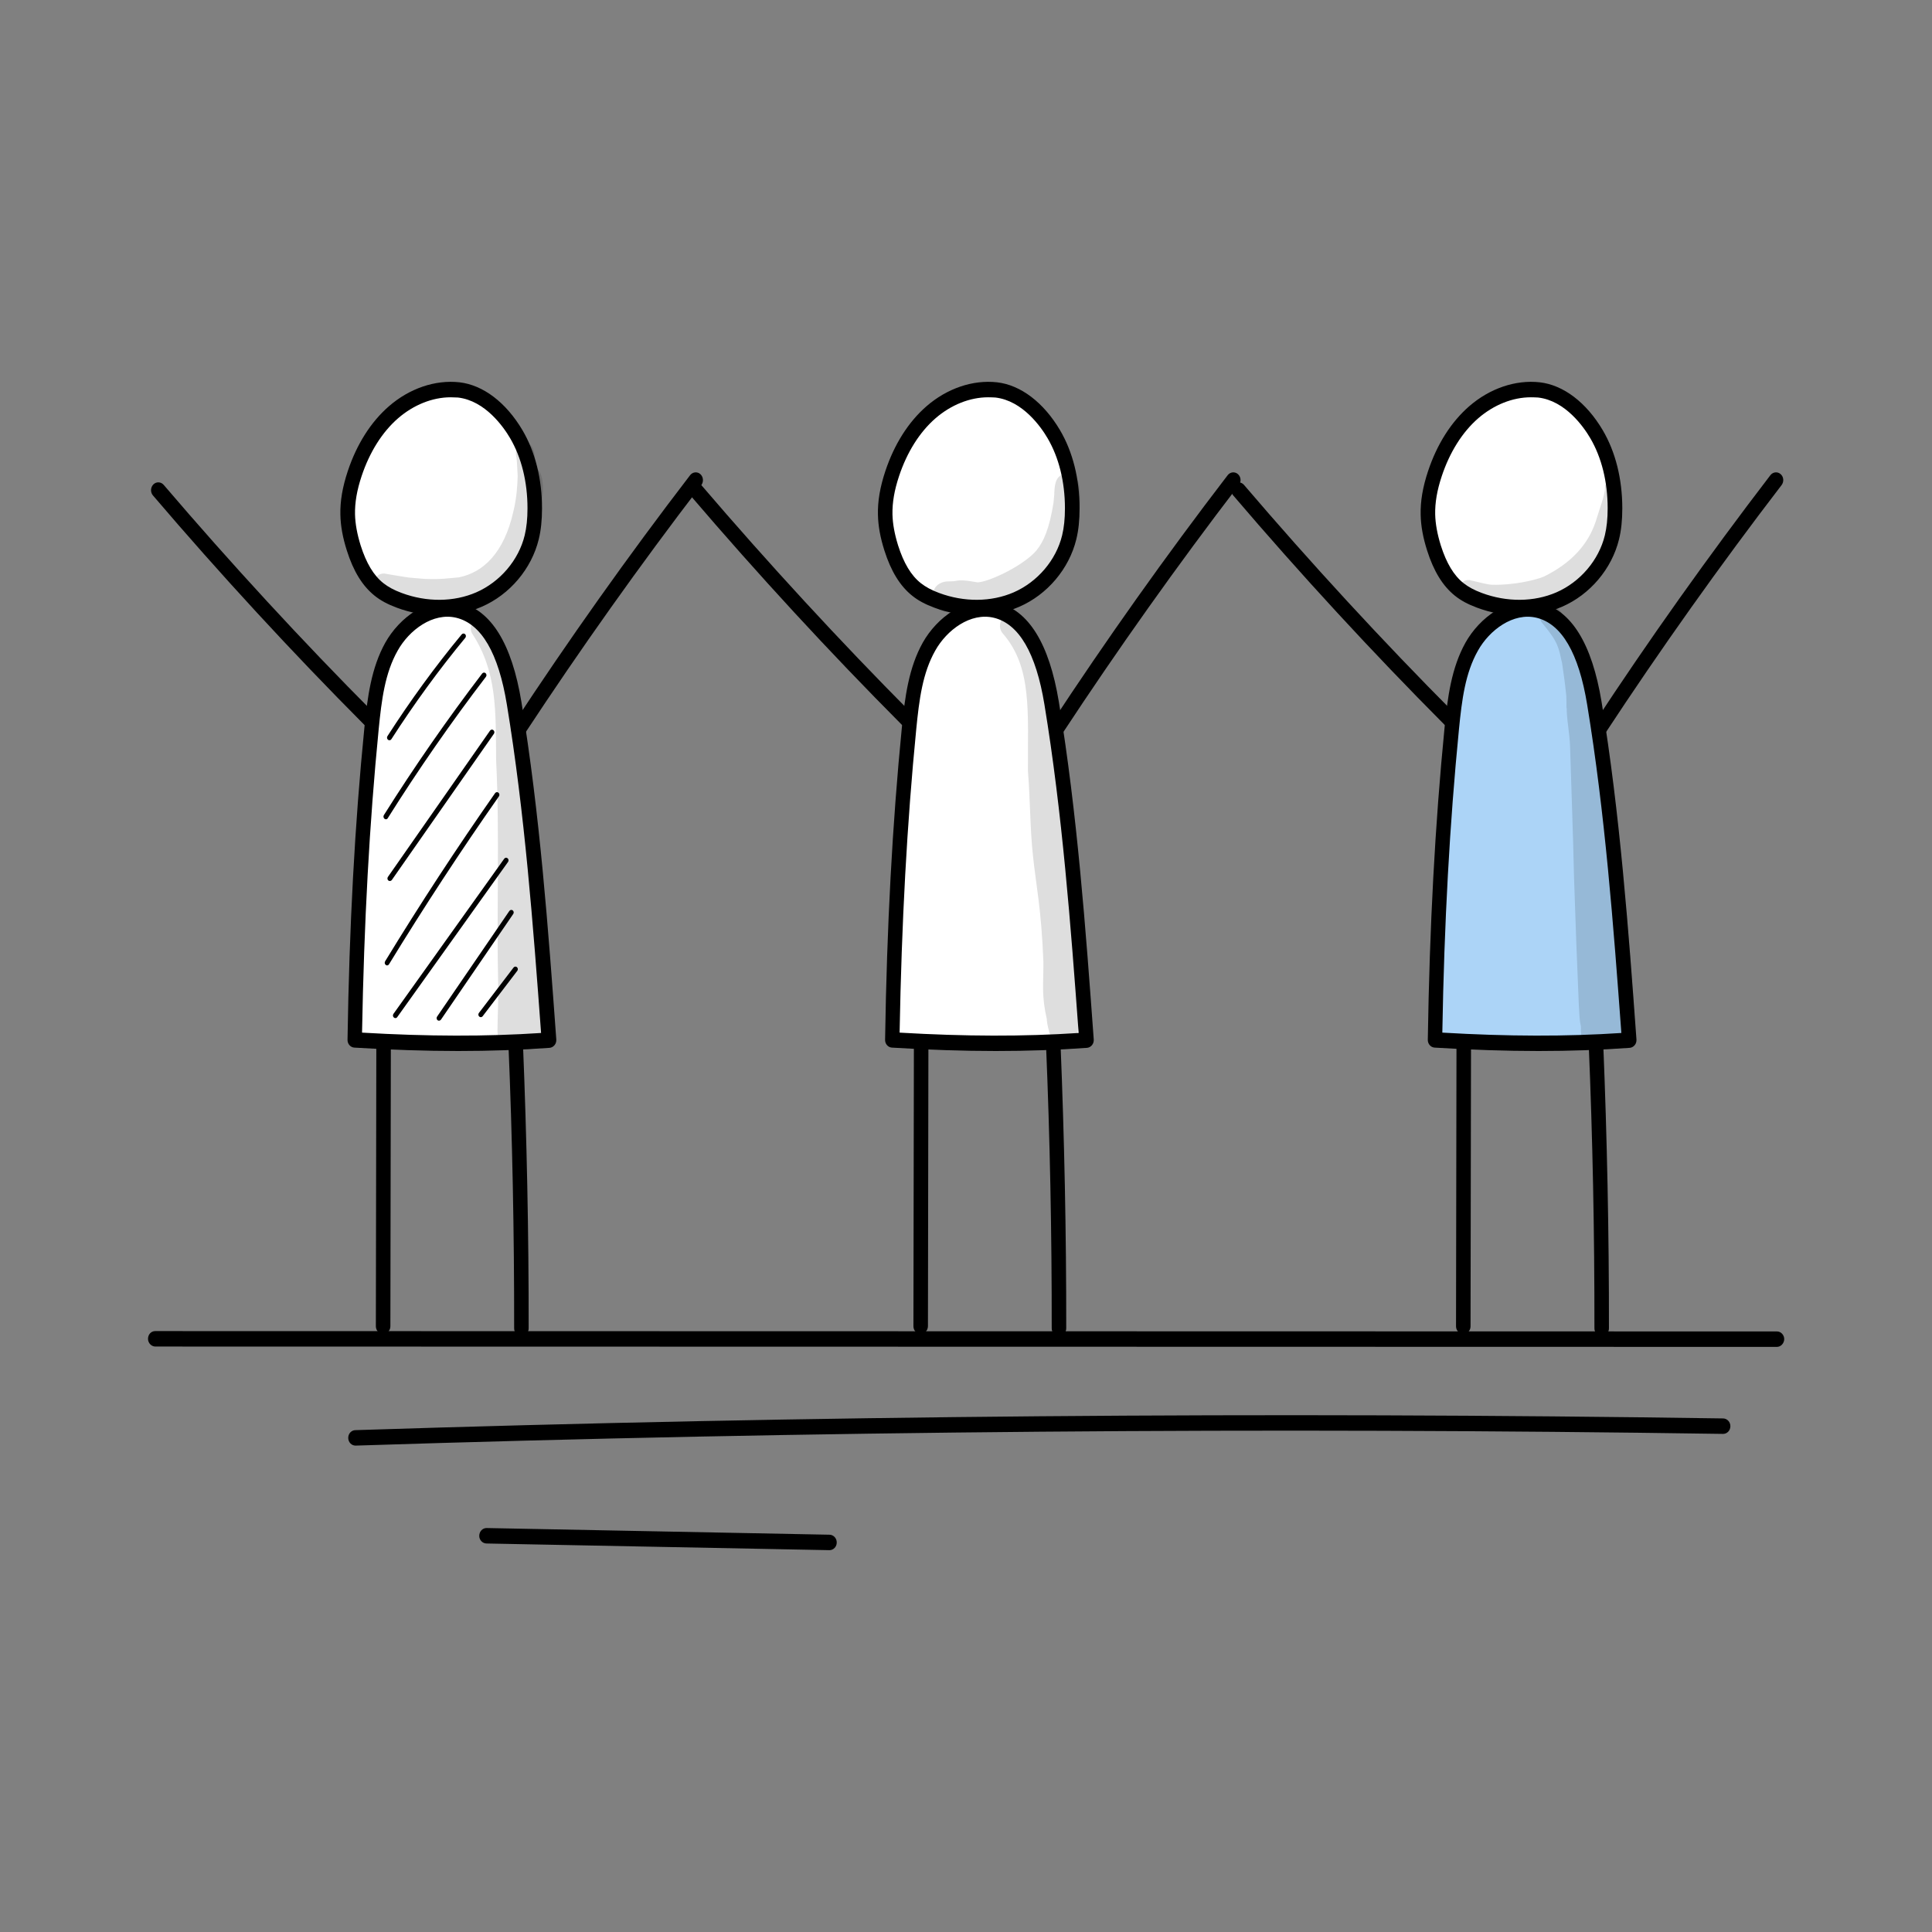 <?xml version="1.0" encoding="utf-8"?>
<!-- Generator: Adobe Illustrator 26.3.1, SVG Export Plug-In . SVG Version: 6.00 Build 0)  -->
<svg version="1.1" id="Calque_1" xmlns="http://www.w3.org/2000/svg" xmlns:xlink="http://www.w3.org/1999/xlink" x="0px" y="0px"
	 viewBox="0 0 165 165" style="enable-background:new 0 0 165 165;" xml:space="preserve">
<rect x="0" y="0" width="165" height="165" fill="#808080" stroke="none"/>
<style type="text/css">
	.st0{fill:#FFFFFF;}
	.st1{fill:#ACD4F7;}
	.st2{opacity:0.129;}
</style>
<g>
	<g>
		<path class="st0" d="M33.47,51.38c-2.77-2.27-4.21-6.25-3.6-9.92c0.61-3.67,3.26-6.87,6.59-7.98c1.79-0.59,3.83-0.59,5.45,0.41
			c2.68,1.65,3.47,5.34,3.69,8.63c0.1,1.52,0.14,3.08-0.33,4.52c-0.77,2.39-2.87,4.13-5.17,4.71C37.81,52.33,35,52.64,33.47,51.38z"
			/>
	</g>
	<g>
		<path class="st0" d="M30.22,88.31c0,0,2.12-29.81,2.1-29.73c0.42-1.35,1.01-2.64,1.75-3.83c0.43-0.69,0.93-1.36,1.57-1.82
			c1.27-0.9,3-0.86,4.37-0.13c1.36,0.73,2.38,2.07,3.04,3.54c0.65,1.47,0.97,3.09,1.23,4.7c0.43,2.72,0.7,5.46,0.96,8.2
			c0.63,6.53,1.25,13.06,1.88,19.59L30.22,88.31z"/>
	</g>
	<g>
		<path class="st0" d="M77.67,50.09c-1.33-1.89-2.01-4.28-1.91-6.64c0.1-2.36,1-4.67,2.48-6.42c0.61-0.72,1.31-1.34,2.09-1.84
			c1.5-0.97,3.26-1.47,5.01-1.42c0.41,0.01,0.83,0.05,1.21,0.21c0.49,0.19,0.91,0.55,1.29,0.94c3.09,3.11,4.24,8.23,2.79,12.49
			c-0.22,0.64-0.49,1.27-0.9,1.8c-0.44,0.57-1.02,0.99-1.62,1.37c-1.92,1.2-4.21,1.9-6.39,1.42c-0.85-0.19-1.65-0.54-2.43-0.93
			C78.45,50.65,77.61,50.19,77.67,50.09z"/>
	</g>
	<g>
		<path class="st0" d="M122.72,47.54c-0.78-1.6-0.9-3.5-0.58-5.27c0.32-1.77,1.07-3.42,1.96-4.95c0.25-0.44,0.52-0.87,0.85-1.25
			c0.81-0.92,1.94-1.43,3.05-1.85c1.21-0.45,2.49-0.83,3.75-0.59c1.03,0.19,1.96,0.77,2.82,1.42c0.49,0.37,0.98,0.78,1.35,1.29
			c0.69,0.95,0.94,2.18,1.13,3.36c0.16,1.02,0.29,2.04,0.42,3.07c0.09,0.76,0.18,1.53,0.11,2.29c-0.12,1.34-0.73,2.6-1.58,3.61
			c-0.84,1-1.91,1.77-3.03,2.39c-0.86,0.48-1.78,0.88-2.75,0.96c-1.23,0.11-2.44-0.3-3.57-0.82c-0.53-0.24-1.06-0.51-1.54-0.84
			C123.98,49.55,123.11,48.34,122.72,47.54z"/>
	</g>
	<g>
		<path class="st0" d="M76.18,89.02c-0.31-9.9,0.4-19.84,2.11-29.58c0.18-1.01,0.37-2.02,0.73-2.97c0.47-1.23,1.25-2.33,2.22-3.16
			c1.33-1.14,3.22-1.75,4.77-1c1.29,0.63,2.08,2.05,2.64,3.44c1.9,4.68,2.22,9.9,2.53,14.99c0.36,6.06,0.72,12.11,1.04,18.26
			C86.88,89.6,81.48,89.57,76.18,89.02z"/>
	</g>
	<g>
		<path d="M33.26,63.22c-0.04,0-0.08-0.01-0.12-0.04c-0.09-0.07-0.12-0.21-0.05-0.31c1.94-3.02,4.07-5.95,6.34-8.69
			c0.08-0.09,0.21-0.1,0.29-0.02c0.09,0.08,0.09,0.22,0.02,0.31c-2.26,2.73-4.38,5.65-6.31,8.65
			C33.39,63.19,33.32,63.22,33.26,63.22z"/>
	</g>
	<g>
		<path d="M32.96,69.97c-0.04,0-0.08-0.01-0.12-0.04c-0.09-0.07-0.12-0.21-0.06-0.31c2.61-4.15,5.44-8.22,8.4-12.1
			c0.07-0.09,0.2-0.11,0.29-0.03c0.09,0.08,0.1,0.22,0.03,0.31c-2.96,3.87-5.78,7.93-8.38,12.07
			C33.09,69.93,33.03,69.97,32.96,69.97z"/>
	</g>
	<g>
		<path d="M33.29,75.24c-0.04,0-0.09-0.01-0.12-0.04c-0.09-0.07-0.11-0.21-0.04-0.31l8.72-12.49c0.07-0.1,0.2-0.12,0.29-0.04
			c0.09,0.07,0.11,0.21,0.04,0.31l-8.72,12.49C33.42,75.21,33.35,75.24,33.29,75.24z"/>
	</g>
	<g>
		<path d="M33.06,82.45c-0.04,0-0.08-0.01-0.11-0.04c-0.1-0.07-0.12-0.2-0.06-0.31c2.97-4.87,6.13-9.7,9.39-14.36
			c0.07-0.1,0.2-0.12,0.29-0.04c0.09,0.07,0.11,0.21,0.04,0.31c-3.26,4.65-6.41,9.47-9.38,14.33
			C33.19,82.41,33.13,82.45,33.06,82.45z"/>
	</g>
	<g>
		<path d="M33.77,86.95c-0.04,0-0.09-0.01-0.13-0.05c-0.09-0.07-0.11-0.21-0.04-0.31l9.46-13.25c0.07-0.1,0.2-0.12,0.29-0.04
			c0.09,0.07,0.11,0.21,0.04,0.31l-9.46,13.25C33.89,86.92,33.83,86.95,33.77,86.95z"/>
	</g>
	<g>
		<path d="M37.49,87.17c-0.04,0-0.09-0.01-0.12-0.04c-0.09-0.07-0.11-0.21-0.04-0.31l6.17-9.02c0.07-0.1,0.2-0.12,0.29-0.05
			c0.09,0.07,0.11,0.21,0.04,0.31l-6.17,9.02C37.61,87.14,37.55,87.17,37.49,87.17z"/>
	</g>
	<g>
		<path d="M41.06,86.87c-0.05,0-0.09-0.02-0.13-0.05c-0.09-0.08-0.1-0.22-0.03-0.31l2.96-3.88c0.07-0.09,0.2-0.11,0.29-0.03
			c0.09,0.08,0.1,0.22,0.03,0.31l-2.96,3.88C41.18,86.84,41.12,86.87,41.06,86.87z"/>
	</g>
	<g>
		<path class="st1" d="M122.62,88.85c-0.02-9.19,0.55-18.39,1.68-27.5c0.31-2.52,0.71-5.15,2.16-7.16c1.45-2.01,4.31-3.1,6.28-1.69
			c0.86,0.62,1.43,1.61,1.89,2.6c1.82,3.98,2.24,8.5,2.64,12.91c0.61,6.75,1.22,13.5,1.83,20.25c0.02,0.18,0.02,0.39-0.1,0.51
			c-0.08,0.08-0.2,0.1-0.31,0.12c-2.91,0.44-5.86,0.24-8.79,0.04c-1.56-0.11-3.12-0.21-4.68-0.32
			C124.28,88.55,123.34,88.49,122.62,88.85z"/>
	</g>
	<g class="st2">
		<path d="M45.76,39.95c-0.01-0.11-0.02-0.21-0.02-0.26c-0.07-0.51-0.03-1.1-0.31-1.54c-0.21-0.34-0.67-0.41-1-0.21
			c-0.43,0.25-0.41,0.76-0.31,1.2c0.05,0.5,0.06,1,0.09,1.5c-0.01,0.66-0.08,1.89-0.36,3.01c-0.8,3.61-2.61,5.25-4.67,5.66
			c-1,0.08-1.41,0.18-2.9,0.13c-0.23-0.01-1.18-0.1-1.41-0.12c-0.63-0.09-1.26-0.21-1.88-0.31c-0.22-0.06-0.45-0.03-0.65,0.09
			c-0.63,0.36-0.5,1.45,0.2,1.63c0.22,0.06,0.43,0.12,0.65,0.18c0.07,0.11,0.18,0.2,0.31,0.24c0.77,0.26,1.55,0.56,2.36,0.62
			c0.48,0.02,0.95,0,1.43-0.01c0.46,0.03,0.92,0.03,1.38-0.02c0.03,0,0.06,0,0.08,0c2.13,0.1,4.02-1.24,5.39-2.88
			c1.44-1.69,2.12-4.99,2.17-6.32C46.44,41.74,46.41,40.33,45.76,39.95z"/>
	</g>
	<g class="st2">
		<path d="M46.44,87.84c-0.01-0.11-0.02-0.26-0.02-0.39c0.26-0.84,0.04-1.79,0.08-2.67c-0.07-2.24-0.12-2.48-0.37-4.94
			c-0.33-2.92-0.77-6.35-1.08-9.94c-0.35-2.72-0.84-8.96-1.7-13.15c-0.2-0.56-0.29-1.33-0.72-1.73c-0.12-0.27-0.24-0.54-0.38-0.8
			c-0.32-0.47-0.46-1.19-1.02-1.38c-0.67-0.22-1.28,0.63-0.91,1.26c2.13,3.26,2.02,6.56,2.05,10.79c0.32,6.47,0.02,12.94,0.18,19.41
			c0.01,1.38-0.04,2.2-0.05,2.97c0,0.5-0.05,1,0.05,1.5c0,0.01,0,0.03,0.01,0.04c0,0.01,0,0.03,0.01,0.04
			c0.01,0.03,0.01,0.03,0.01,0.02c0.07,0.33,0.29,0.62,0.58,0.73c0.56,0.16,0.91,0.03,1.12-0.25c0.85,0.67,2.32,0.02,2.19-1.32
			C46.46,87.97,46.45,87.91,46.44,87.84z"/>
	</g>
	<g class="st2">
		<path d="M90.85,40.49c-0.77,0.21-0.78,1.06-0.82,1.75c0.07-0.64-0.02,0.31-0.06,0.72c-0.35,2.15-0.81,3.27-1.47,4.07
			c-1.04,1.21-3.77,2.56-4.91,2.7c-0.05,0-0.06,0-0.07,0.01c-0.16-0.03-0.43-0.07-0.56-0.09c-0.4-0.06-0.81-0.12-1.21-0.06
			c-0.12,0.02-0.24,0.04-0.31,0.05c-0.36,0.02-0.74-0.02-1.06,0.14c-1.2,0.48-0.81,2.49,0.46,2.46c1.34,0.03,0.2,0.1,1.71,0.05
			c0.34-0.04,0.67-0.09,1.01-0.15c1.42-0.12,2.96-0.54,4.8-1.59c2.51-1.57,3.83-4.78,3.88-7.81C92.19,41.63,92.34,40.31,90.85,40.49
			z"/>
	</g>
	<g class="st2">
		<path d="M92.18,85.69c-0.07-0.7-0.08-1.45-0.22-2.13c-0.2-1.1-0.2-1.14-0.26-1.51c-0.11-2.06-0.22-8.39-0.63-11.87
			c-0.17-2.18-0.51-4.91-0.69-6.22c-0.24-2.42-0.51-4.84-1.19-7.17c-0.47-1.55-1.17-3.36-2.43-4.33c-0.96-0.48-1.83,0.92-1.07,1.7
			c2.48,2.89,2.07,6.74,2.1,11.71c0.2,2.41,0.17,4.83,0.43,7.23c0.27,2.57,0.71,4.47,0.89,9.04c0.01,1.94-0.18,2.88,0.31,4.98
			c-0.03-0.1-0.03-0.06,0.03,0.34c0.04,0.2,0.08,0.4,0.14,0.59c0,0.03,0.01,0.05,0.01,0.09c0.07,0.15,0.12,0.31,0.19,0.46
			c0.36,0.98,1.8,0.97,2.12-0.06c0.05-0.13,0.08-0.27,0.12-0.4c0.02-0.12,0.03-0.2,0.03-0.26c0.01-0.1,0.02-0.2,0.03-0.3
			C92.11,87.17,92.15,86.9,92.18,85.69z"/>
	</g>
	<g class="st2">
		<path d="M138.08,41.23c-0.35-0.4-1.03-0.1-1.01,0.45c0.01,0.57-0.51,1.91-0.8,2.89c-0.66,1.95-2.08,3.52-4.41,4.67
			c-0.78,0.33-2.69,0.75-4.44,0.7c-0.38-0.01-0.93-0.18-1.79-0.37c-0.22-0.07-0.47-0.03-0.66,0.09c-0.65,0.37-0.51,1.5,0.21,1.68
			c2.95,1.03,6.34,0.43,9.01-1.18c1.06-0.82,2.16-1.74,2.65-3.09c-0.01,0.04-0.09,0.2-0.06,0.16c0.41-0.71,0.74-1.48,0.98-2.28
			c0.28-0.75,0.4-2.04,0.4-2.4C138.19,42.13,138.4,41.59,138.08,41.23z"/>
	</g>
	<g class="st2">
		<path d="M139.57,86.47c-0.08-1.28-0.17-2.56-0.27-3.83c-0.11-1.48-0.23-2.96-0.36-4.44c-0.39-0.07-0.81,0.03-1.14,0.28
			c-0.05-3.61-0.18-7.22-0.46-10.83c-0.31-4.31-0.48-6.75-0.97-8.62c-0.24-1.85-0.58-2.78-0.87-3.4c-0.43-1.09-1.08-2.05-1.82-2.92
			c-0.38-0.4-0.67-1.06-1.28-1.06c-0.77-0.02-1.19,1.06-0.63,1.63c1.33,1.6,1.34,2.03,1.64,3.37c0.16,1.16,0.19,1.19,0.36,2.8
			c0.02,0.36,0.01,0.71,0.01,1.07c0.01-0.05,0.02-0.11,0.02-0.17c-0.01,1.12,0.26,2.27,0.29,3.41c0.11,3.75,0.26,7.5,0.34,11.24
			c0.12,3.63,0.25,7.26,0.41,10.89c0.05,0.57,0.03,1.17,0.17,1.73c0,0.05,0,0.1,0.01,0.18c-0.02,0.48,0.03,1,0.38,1.35
			c0.57,0.63,1.63,0.48,2.03-0.28c0.05-0.09,0.08-0.18,0.11-0.27c0.61,0.6,1.63,0.46,2.11-0.24
			C139.63,87.73,139.6,87.1,139.57,86.47z"/>
	</g>
	<g>
		<path d="M37.51,52.56c-1.21,0-2.44-0.22-3.62-0.66c-0.78-0.29-1.38-0.61-1.89-1.02c-1.04-0.83-1.82-2.09-2.38-3.87
			c-0.35-1.1-0.53-2.09-0.55-3.04c-0.03-1.16,0.18-2.38,0.63-3.73c0.76-2.29,1.97-4.2,3.51-5.54c1.76-1.53,3.96-2.28,6.03-2.05l0,0
			c2.02,0.23,3.98,1.72,5.38,4.09c1.09,1.85,1.67,4.16,1.67,6.68c0,1-0.09,1.87-0.28,2.64c-0.61,2.51-2.47,4.72-4.87,5.76
			C40.02,52.31,38.78,52.56,37.51,52.56z M38.49,33.93c-1.55,0-3.16,0.64-4.49,1.79c-1.36,1.18-2.44,2.9-3.12,4.95
			c-0.4,1.2-0.58,2.26-0.56,3.26c0.02,0.81,0.18,1.68,0.48,2.65c0.48,1.51,1.11,2.57,1.95,3.23c0.41,0.32,0.9,0.59,1.55,0.83
			c2.14,0.8,4.46,0.78,6.37-0.05c2.04-0.89,3.63-2.76,4.14-4.87c0.16-0.66,0.24-1.42,0.24-2.31c0-2.27-0.52-4.34-1.48-5.98
			c-0.56-0.96-2.13-3.21-4.46-3.48l0,0C38.9,33.94,38.69,33.93,38.49,33.93z"/>
	</g>
	<g>
		<path d="M39.14,89.76c-2.81,0-5.75-0.1-8.88-0.29c-0.33-0.02-0.59-0.32-0.58-0.67c0.15-9.68,0.62-18.4,1.44-26.65
			c0.26-2.61,0.59-5.12,1.79-7.27c1.18-2.1,3.67-4.06,6.35-3.42c2.68,0.64,4.45,3.5,5.27,8.48c1.57,9.55,2.29,19.35,2.98,28.84
			c0.01,0.18-0.04,0.35-0.15,0.48c-0.11,0.13-0.26,0.22-0.43,0.23C44.44,89.67,41.85,89.76,39.14,89.76z M30.92,88.19
			c5.61,0.33,10.62,0.34,15.29,0.03c-0.68-9.24-1.4-18.78-2.92-28.04c-0.72-4.41-2.18-6.9-4.32-7.42c-1.99-0.48-4.03,1.05-5.01,2.81
			c-1.08,1.91-1.37,4.18-1.62,6.72C31.55,70.32,31.09,78.79,30.92,88.19z"/>
	</g>
	<g>
		<path d="M32.72,113.93C32.72,113.93,32.72,113.93,32.72,113.93c-0.34,0-0.62-0.3-0.62-0.66l0.04-24.19c0-0.37,0.28-0.66,0.62-0.66
			c0,0,0,0,0,0c0.34,0,0.62,0.3,0.62,0.66l-0.04,24.19C33.34,113.63,33.06,113.93,32.72,113.93z"/>
	</g>
	<g>
		<path d="M44.53,114.11C44.53,114.11,44.53,114.11,44.53,114.11c-0.34,0-0.62-0.3-0.62-0.66c0.01-8.07-0.15-16.25-0.49-24.32
			c-0.01-0.37,0.25-0.67,0.59-0.69c0.34-0.02,0.63,0.27,0.65,0.63c0.33,8.09,0.5,16.29,0.49,24.38
			C45.15,113.81,44.87,114.11,44.53,114.11z"/>
	</g>
	<g>
		<path d="M31.56,62.1c-0.15,0-0.31-0.06-0.43-0.18c-6.23-6.26-12.31-12.86-18.07-19.61c-0.23-0.27-0.21-0.69,0.04-0.94
			c0.25-0.25,0.65-0.23,0.88,0.04c5.74,6.72,11.8,13.3,18.01,19.54c0.25,0.25,0.26,0.67,0.03,0.94
			C31.89,62.03,31.72,62.1,31.56,62.1z"/>
	</g>
	<g>
		<path d="M44.29,62.97c-0.12,0-0.25-0.04-0.36-0.12c-0.28-0.21-0.35-0.62-0.15-0.92c4.78-7.28,9.88-14.47,15.16-21.35
			c0.22-0.28,0.61-0.32,0.87-0.09c0.26,0.23,0.3,0.65,0.09,0.93c-5.26,6.86-10.34,14.02-15.11,21.27
			C44.68,62.87,44.48,62.97,44.29,62.97z"/>
	</g>
	<g>
		<g>
			<path d="M83.42,52.56c-1.2,0-2.44-0.22-3.62-0.66c-0.78-0.29-1.38-0.61-1.89-1.02c-1.04-0.83-1.82-2.1-2.38-3.87
				c-0.35-1.1-0.53-2.09-0.55-3.04c-0.03-1.16,0.18-2.38,0.63-3.73c0.76-2.29,1.97-4.2,3.51-5.54c1.76-1.53,3.96-2.28,6.03-2.05l0,0
				c2.02,0.23,3.98,1.72,5.38,4.09c1.09,1.85,1.67,4.16,1.67,6.68c0,1-0.09,1.87-0.28,2.64c-0.61,2.51-2.47,4.72-4.87,5.76
				C85.93,52.31,84.69,52.56,83.42,52.56z M84.39,33.93c-1.55,0-3.16,0.64-4.49,1.79c-1.36,1.18-2.44,2.9-3.12,4.95
				c-0.4,1.2-0.58,2.26-0.56,3.26c0.02,0.82,0.18,1.68,0.48,2.65c0.48,1.51,1.11,2.57,1.95,3.23c0.41,0.32,0.9,0.59,1.55,0.83
				c2.14,0.8,4.46,0.78,6.37-0.05c2.04-0.89,3.63-2.76,4.14-4.87c0.16-0.66,0.24-1.42,0.24-2.31c0-2.27-0.52-4.34-1.48-5.98
				c-0.56-0.96-2.13-3.21-4.46-3.48l0,0C84.81,33.94,84.6,33.93,84.39,33.93z"/>
		</g>
		<g>
			<path d="M85.05,89.76c-2.81,0-5.75-0.1-8.88-0.29c-0.33-0.02-0.59-0.32-0.58-0.67c0.15-9.69,0.62-18.4,1.43-26.65
				c0.26-2.61,0.59-5.13,1.79-7.27c1.18-2.1,3.67-4.06,6.35-3.42c2.68,0.64,4.45,3.5,5.27,8.48c1.57,9.55,2.29,19.36,2.98,28.84
				c0.01,0.18-0.04,0.35-0.15,0.48c-0.11,0.13-0.26,0.22-0.43,0.23C90.35,89.67,87.76,89.76,85.05,89.76z M76.83,88.19
				c5.61,0.33,10.62,0.34,15.29,0.03c-0.68-9.24-1.4-18.78-2.92-28.04c-0.72-4.41-2.18-6.9-4.32-7.42
				c-1.99-0.48-4.03,1.05-5.01,2.81c-1.08,1.91-1.37,4.18-1.62,6.72C77.46,70.31,77,78.79,76.83,88.19z"/>
		</g>
		<g>
			<path d="M78.63,113.93C78.62,113.93,78.62,113.93,78.63,113.93c-0.34,0-0.62-0.3-0.62-0.66l0.04-24.19
				c0-0.37,0.28-0.66,0.62-0.66c0,0,0,0,0,0c0.34,0,0.62,0.3,0.62,0.66l-0.04,24.19C79.24,113.63,78.97,113.93,78.63,113.93z"/>
		</g>
		<g>
			<path d="M90.44,114.11C90.44,114.11,90.44,114.11,90.44,114.11c-0.34,0-0.62-0.3-0.62-0.66c0.01-8.07-0.15-16.25-0.49-24.32
				c-0.01-0.37,0.25-0.67,0.59-0.69c0.34-0.02,0.63,0.27,0.65,0.63c0.33,8.09,0.5,16.29,0.49,24.38
				C91.06,113.81,90.78,114.11,90.44,114.11z"/>
		</g>
		<g>
			<path d="M77.47,62.1c-0.15,0-0.31-0.06-0.43-0.18c-6.23-6.26-12.31-12.86-18.08-19.61c-0.23-0.27-0.21-0.69,0.04-0.94
				c0.25-0.25,0.65-0.23,0.88,0.04c5.75,6.72,11.81,13.3,18.01,19.54c0.25,0.25,0.26,0.67,0.03,0.94
				C77.8,62.03,77.63,62.1,77.47,62.1z"/>
		</g>
		<g>
			<path d="M90.2,62.97c-0.12,0-0.25-0.04-0.36-0.12c-0.28-0.21-0.35-0.62-0.15-0.92c4.78-7.28,9.88-14.47,15.16-21.35
				c0.22-0.28,0.61-0.32,0.87-0.09c0.27,0.23,0.3,0.65,0.09,0.93c-5.26,6.86-10.34,14.02-15.11,21.27
				C90.59,62.87,90.39,62.97,90.2,62.97z"/>
		</g>
	</g>
	<g>
		<g>
			<path d="M129.77,52.56c-1.21,0-2.44-0.22-3.62-0.66c-0.78-0.29-1.38-0.61-1.89-1.02c-1.04-0.83-1.82-2.1-2.38-3.87
				c-0.35-1.1-0.53-2.09-0.55-3.04c-0.03-1.16,0.18-2.38,0.63-3.73c0.76-2.29,1.97-4.2,3.51-5.54c1.76-1.53,3.96-2.28,6.03-2.05l0,0
				c2.02,0.23,3.98,1.72,5.38,4.09c1.09,1.85,1.67,4.16,1.67,6.68c0,1-0.09,1.87-0.28,2.64c-0.61,2.51-2.47,4.72-4.87,5.76
				C132.28,52.31,131.04,52.56,129.77,52.56z M130.74,33.93c-1.55,0-3.16,0.64-4.49,1.79c-1.36,1.18-2.44,2.9-3.12,4.95
				c-0.4,1.2-0.58,2.26-0.56,3.26c0.02,0.81,0.18,1.68,0.48,2.65c0.48,1.51,1.11,2.57,1.95,3.23c0.41,0.32,0.9,0.59,1.55,0.83
				c2.14,0.8,4.46,0.78,6.37-0.05c2.04-0.89,3.63-2.76,4.14-4.87c0.16-0.67,0.24-1.42,0.24-2.31c0-2.27-0.52-4.34-1.48-5.98
				c-0.56-0.96-2.13-3.21-4.46-3.48l0,0C131.16,33.94,130.95,33.93,130.74,33.93z"/>
		</g>
		<g>
			<path d="M131.4,89.76c-2.81,0-5.75-0.1-8.88-0.29c-0.33-0.02-0.59-0.32-0.58-0.67c0.15-9.68,0.62-18.4,1.43-26.65
				c0.26-2.61,0.59-5.12,1.79-7.27c1.18-2.1,3.67-4.06,6.35-3.42c2.68,0.64,4.45,3.5,5.27,8.48c1.57,9.55,2.29,19.35,2.98,28.84
				c0.01,0.18-0.04,0.35-0.15,0.48c-0.11,0.13-0.26,0.22-0.43,0.23C136.69,89.67,134.11,89.76,131.4,89.76z M123.18,88.19
				c5.61,0.33,10.62,0.34,15.29,0.03c-0.68-9.24-1.4-18.78-2.92-28.04c-0.72-4.41-2.18-6.9-4.32-7.42
				c-1.99-0.48-4.03,1.05-5.01,2.81c-1.08,1.91-1.37,4.18-1.62,6.72C123.81,70.32,123.34,78.8,123.18,88.19z"/>
		</g>
		<g>
			<path d="M124.97,113.93C124.97,113.93,124.97,113.93,124.97,113.93c-0.34,0-0.62-0.3-0.62-0.66l0.04-24.19
				c0-0.37,0.28-0.66,0.62-0.66c0,0,0,0,0,0c0.34,0,0.62,0.3,0.62,0.66l-0.04,24.19C125.59,113.63,125.32,113.93,124.97,113.93z"/>
		</g>
		<g>
			<path d="M136.79,114.11C136.79,114.11,136.79,114.11,136.79,114.11c-0.34,0-0.62-0.3-0.62-0.66c0.01-8.08-0.15-16.26-0.49-24.32
				c-0.01-0.37,0.25-0.67,0.59-0.69c0.33-0.02,0.63,0.27,0.65,0.63c0.33,8.08,0.5,16.28,0.49,24.38
				C137.41,113.81,137.13,114.11,136.79,114.11z"/>
		</g>
		<g>
			<path d="M123.82,62.1c-0.15,0-0.31-0.06-0.43-0.18c-6.23-6.26-12.31-12.86-18.07-19.61c-0.23-0.27-0.21-0.69,0.04-0.94
				c0.25-0.25,0.65-0.23,0.88,0.04c5.74,6.72,11.8,13.3,18.01,19.54c0.25,0.25,0.26,0.67,0.03,0.94
				C124.14,62.03,123.98,62.1,123.82,62.1z"/>
		</g>
		<g>
			<path d="M136.55,62.97c-0.12,0-0.25-0.04-0.36-0.12c-0.28-0.21-0.35-0.62-0.15-0.92c4.78-7.29,9.89-14.47,15.16-21.35
				c0.22-0.28,0.61-0.32,0.87-0.09c0.27,0.23,0.3,0.65,0.09,0.93c-5.26,6.86-10.34,14.01-15.11,21.27
				C136.93,62.87,136.74,62.97,136.55,62.97z"/>
		</g>
	</g>
	<g>
		<path d="M151.75,115.03L151.75,115.03L13.27,115c-0.34,0-0.63-0.3-0.63-0.66c0-0.37,0.27-0.66,0.61-0.66l0,0h0.03l138.48,0.03
			c0.34,0,0.62,0.3,0.62,0.66C152.37,114.73,152.09,115.03,151.75,115.03z"/>
	</g>
	<g>
		<path d="M30.36,123.46c-0.33,0-0.61-0.28-0.62-0.64c-0.01-0.37,0.26-0.67,0.6-0.68c38.75-1.25,78.06-1.58,116.83-1
			c0.34,0.01,0.62,0.31,0.61,0.67c0,0.36-0.28,0.65-0.62,0.65c0,0-0.01,0-0.01,0c-38.75-0.58-78.04-0.25-116.77,1
			C30.37,123.46,30.36,123.46,30.36,123.46z"/>
	</g>
	<g>
		<path d="M70.84,132.39c0,0-0.01,0-0.01,0l-29.29-0.57c-0.34-0.01-0.62-0.31-0.61-0.67c0.01-0.36,0.28-0.65,0.62-0.65
			c0,0,0.01,0,0.01,0l29.29,0.57c0.34,0.01,0.62,0.31,0.61,0.67C71.46,132.1,71.18,132.39,70.84,132.39z"/>
	</g>
</g>
</svg>
